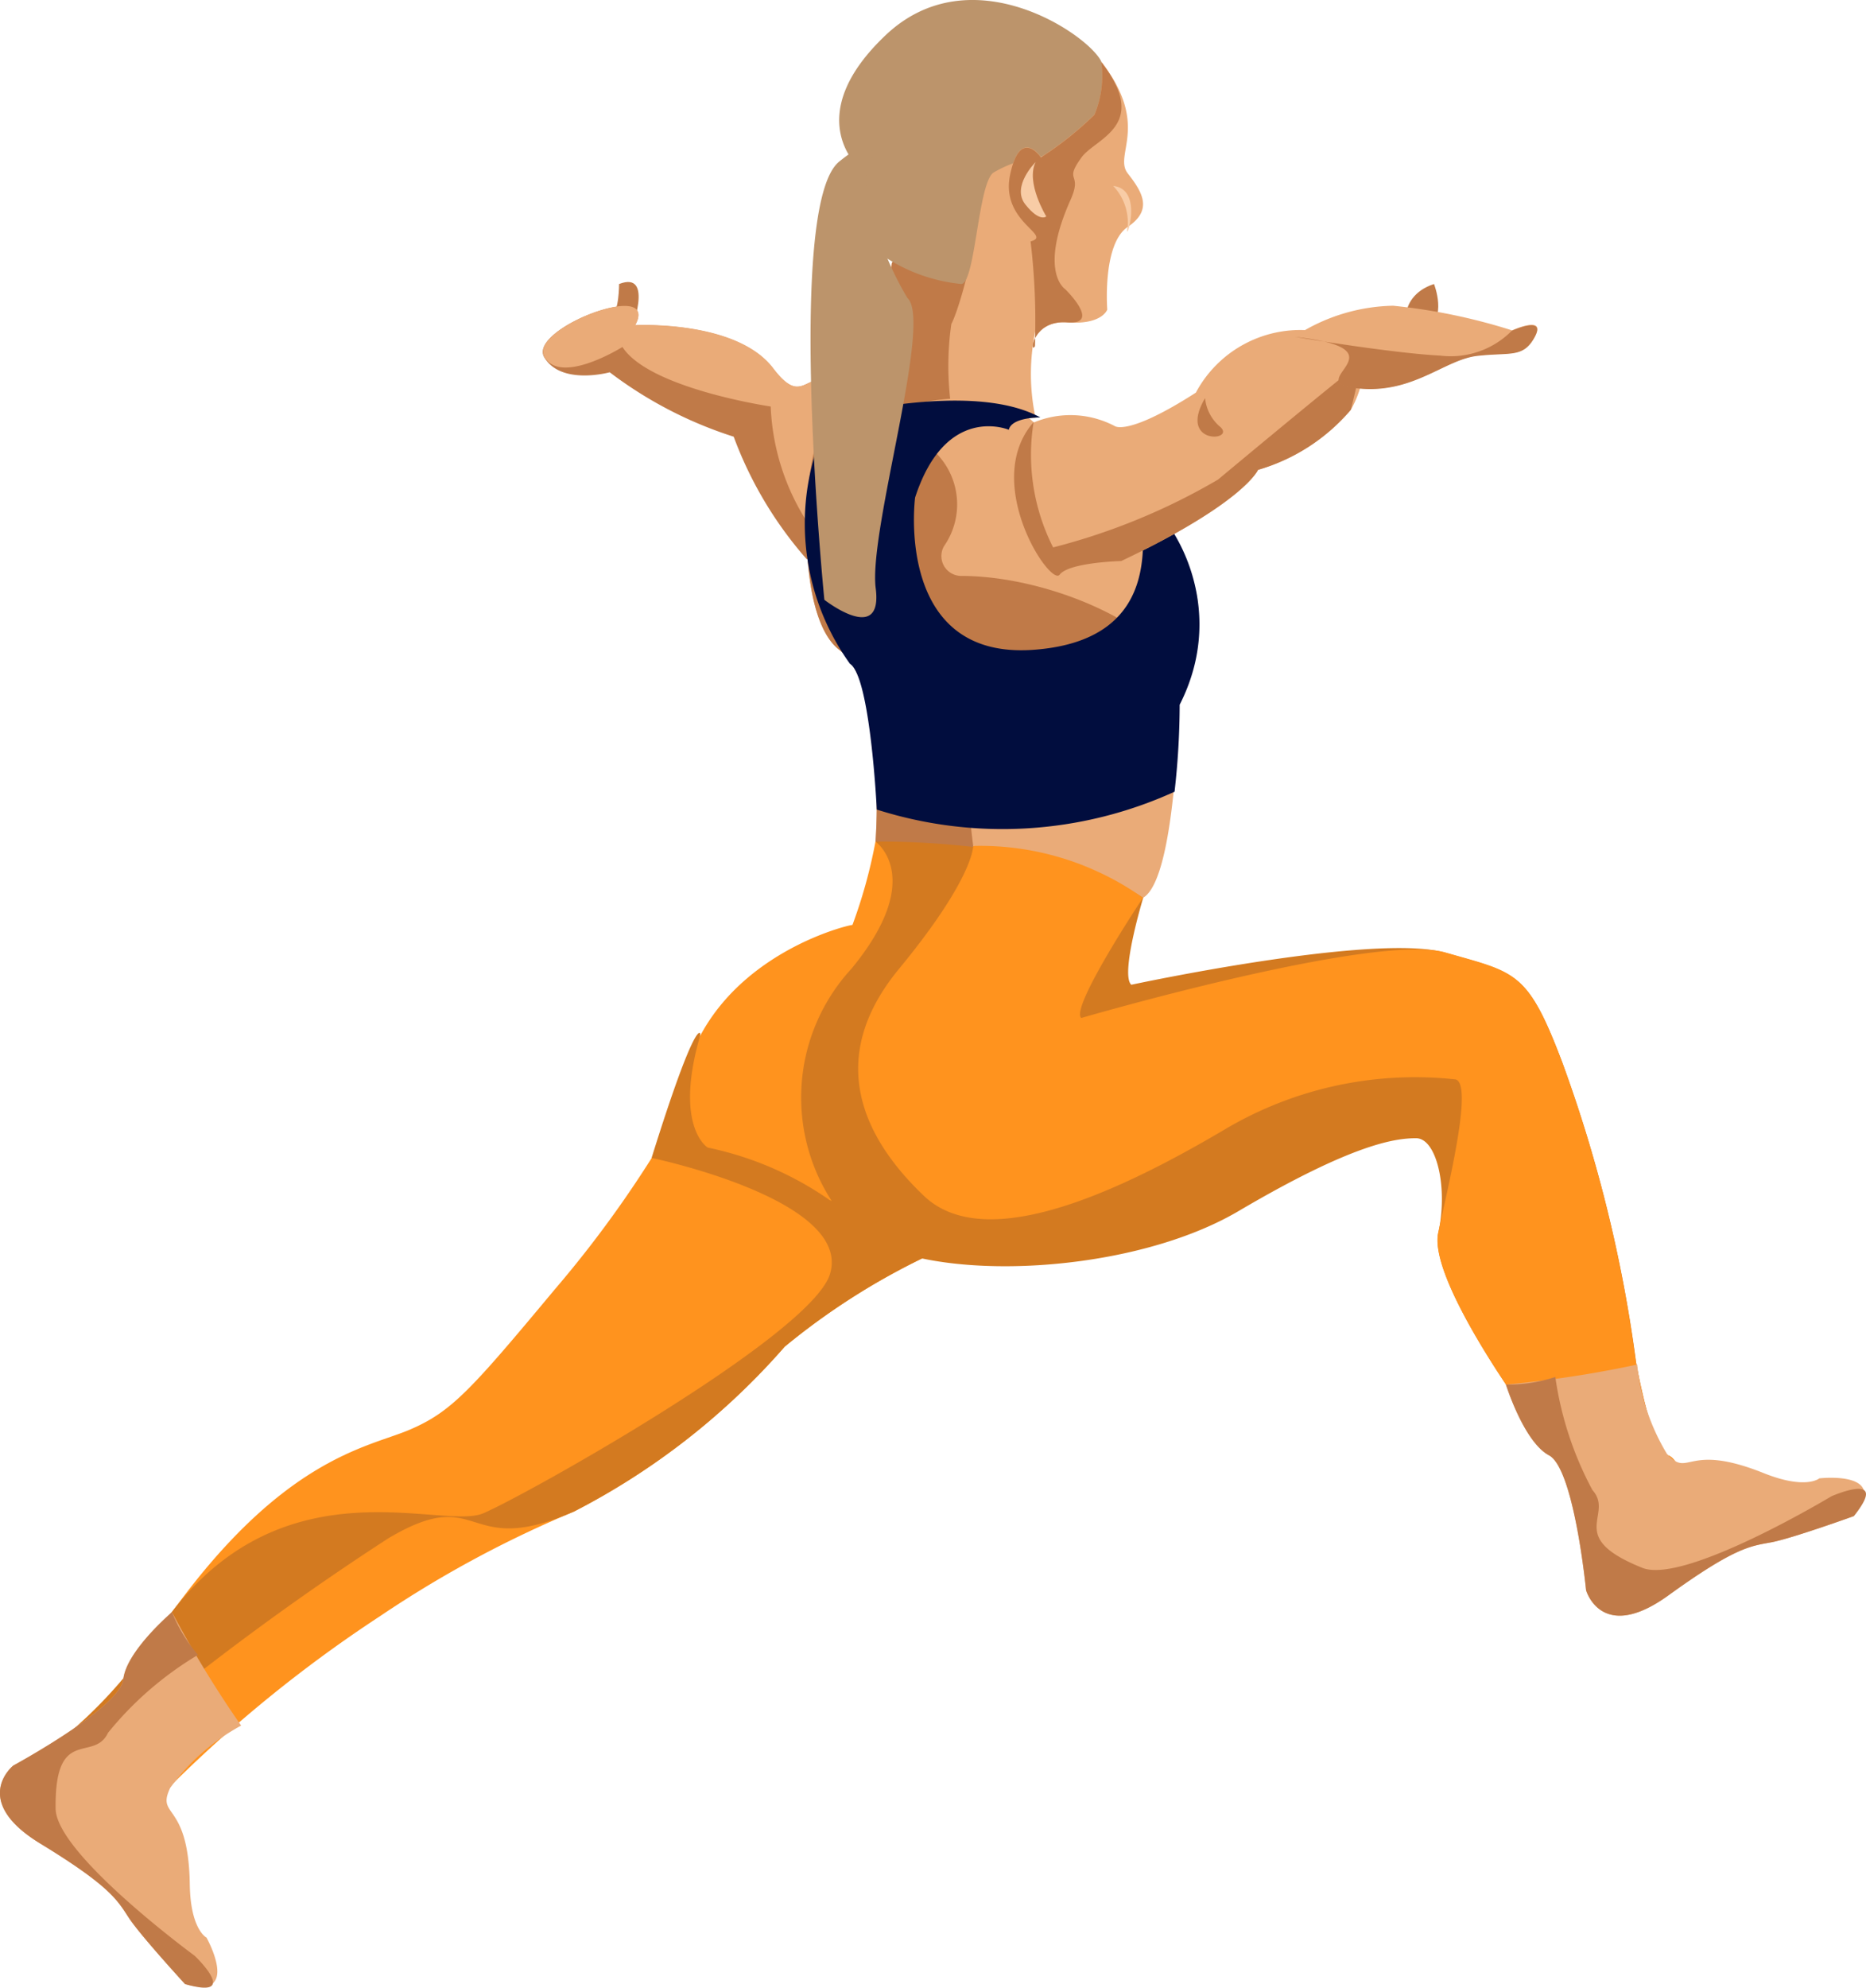 <svg xmlns="http://www.w3.org/2000/svg" width="31.364" height="33.391" viewBox="0 0 31.364 33.391">
  <g id="pilates" transform="translate(-673.788 -141.811)">
    <path id="Path_560" data-name="Path 560" d="M1036.6,208.992a3.517,3.517,0,0,1,0-1.475c.2-.387.329-2.907-.158-2.979s-2.259,1.854-2.259,1.854-.333,2.872-.261,3.015S1036.115,208.992,1036.6,208.992Z" transform="translate(-345.406 -60.161)" fill="#eaab78"/>
    <path id="Path_561" data-name="Path 561" d="M1035.258,217.949a4.959,4.959,0,0,1-.074-1.806c.2-.387.73-2.435.244-2.506s-1.243,1.482-1.243,1.482-.333,2.872-.261,3.015S1034.771,218.047,1035.258,217.949Z" transform="translate(-345.406 -68.888)" fill="#c07a48"/>
    <path id="Path_562" data-name="Path 562" d="M1019.215,144.627s-.988-.864.451-2.226,3.415,0,3.623.443a1.93,1.93,0,0,1,.053.988c.021.193-1.069.616-1.069.616a1.973,1.973,0,0,0-.8.265c-.258.2-.3,1.858-.537,1.869a2.849,2.849,0,0,1-1.375-.516c-.107-.215-.1-.795-.236-.859S1019.151,144.627,1019.215,144.627Z" transform="translate(-330.991)" fill="#bc946b"/>
    <path id="Path_563" data-name="Path 563" d="M1088.995,170.117a11.278,11.278,0,0,1,.072,1.761c-.086.143-.043-.444.544-.4s.673-.215.673-.215-.086-1.1.344-1.389.244-.587,0-.9.387-.8-.444-1.876a1.686,1.686,0,0,1-.115.888,5.693,5.693,0,0,1-.9.716s-.344-.516-.516.286S1089.381,170.016,1088.995,170.117Z" transform="translate(-397.885 -24.251)" fill="#eaab78"/>
    <path id="Path_564" data-name="Path 564" d="M1131.562,218.248a.892.892,0,0,1,.243.687C1131.734,219.293,1132.106,218.305,1131.562,218.248Z" transform="translate(-439.063 -73.313)" fill="#f8cca6"/>
    <path id="Path_565" data-name="Path 565" d="M1088.995,170.117a11.278,11.278,0,0,1,.072,1.761c-.086.143-.043-.444.544-.4s-.035-.559-.035-.559-.452-.286.091-1.5c.21-.472-.128-.286.187-.716.235-.321,1.16-.53.329-1.6a1.686,1.686,0,0,1-.115.888,5.693,5.693,0,0,1-.9.716s-.344-.516-.516.286S1089.381,170.016,1088.995,170.117Z" transform="translate(-397.885 -24.251)" fill="#c07a48"/>
    <path id="Path_566" data-name="Path 566" d="M1093.85,208.438s-.415.409-.172.713.351.2.351.2S1093.679,208.782,1093.85,208.438Z" transform="translate(-402.655 -63.904)" fill="#f8cca6"/>
    <path id="Path_567" data-name="Path 567" d="M901.528,271.877a6.557,6.557,0,0,1-1.224-2.054,6.911,6.911,0,0,1-2.084-1.082s-.816.226-1.1-.252,1.955-1.325,1.525-.536c0,0,1.7-.092,2.32.724s.516-.35,1.525.5S902.108,272.07,901.528,271.877Z" transform="translate(-214.184 -120.676)" fill="#c07a48"/>
    <path id="Path_568" data-name="Path 568" d="M924.812,257.732s0,.472-.129.537.322.272.322.272S925.413,257.5,924.812,257.732Z" transform="translate(-240.618 -111.15)" fill="#c07a48"/>
    <path id="Path_569" data-name="Path 569" d="M901.871,271.7a3.881,3.881,0,0,1-.945-2.384s-2.041-.3-2.492-1c0,0-1.031.647-1.31.169s1.955-1.325,1.525-.536c0,0,1.7-.092,2.32.724s.516-.35,1.525.5S902.451,271.9,901.871,271.7Z" transform="translate(-214.184 -120.676)" fill="#eaab78"/>
    <path id="Path_570" data-name="Path 570" d="M1006.622,312.95s.2-2.6-.61-3.222-.55-3.458-.314-3.566,2.523-1.246,3.581-.258,1.64,1.547,1.64,1.547a1.8,1.8,0,0,1,.815,2.685s-.009,3.416-.617,3.759S1011.734,313.014,1006.622,312.95Z" transform="translate(-318.118 -157.001)" fill="#eaab78"/>
    <path id="Path_571" data-name="Path 571" d="M1006.622,320.59s.2-2.6-.61-3.222-.55-3.459-.314-3.566.81-.795,1.869.193a1.227,1.227,0,0,1,.206,1.632.334.334,0,0,0,.288.5c1.418,0,3.222.766,3.674,1.647,0,0-4.146-2.17-3.471,2.888C1008.356,321.355,1006.622,320.59,1006.622,320.59Z" transform="translate(-318.118 -164.641)" fill="#c07a48"/>
    <path id="Path_572" data-name="Path 572" d="M1007.651,306.958s-1.059-.451-1.575,1.139c0,0-.356,2.729,1.992,2.557s1.737-2.171,1.838-2.428,1.6,1.418.617,3.351a13.063,13.063,0,0,1-.086,1.461,6.977,6.977,0,0,1-5.005.3s-.107-2.234-.451-2.449a4.035,4.035,0,0,1-.344-4.138s2.384-.637,3.544,0C1008.182,306.751,1007.7,306.743,1007.651,306.958Z" transform="translate(-316.907 -157.927)" fill="#010d3e"/>
    <path id="Path_573" data-name="Path 573" d="M1072.758,280.013a1.6,1.6,0,0,1,2.213-.795s.208.186,1.368-.559a1.991,1.991,0,0,1,1.926-1.045c1.453.036.68,1.332.68,1.332a3.229,3.229,0,0,1-1.561,1.01s-.23.551-2.3,1.532c0,0-.877.021-1.034.229S1071.878,281.023,1072.758,280.013Z" transform="translate(-382.451 -130.252)" fill="#eaab78"/>
    <path id="Path_574" data-name="Path 574" d="M1091.184,291.424a3.444,3.444,0,0,0,.328,2.105,10.734,10.734,0,0,0,2.771-1.139s2.191-1.826,2.429-1.984l-.195.81a3.228,3.228,0,0,1-1.561,1.01s-.23.551-2.3,1.532c0,0-.877.021-1.034.229S1090.3,292.434,1091.184,291.424Z" transform="translate(-400.023 -142.522)" fill="#c07a48"/>
    <path id="Path_575" data-name="Path 575" d="M1252.447,258.547s.236.592-.15.779S1251.781,258.762,1252.447,258.547Z" transform="translate(-554.556 -111.965)" fill="#c07a48"/>
    <path id="Path_576" data-name="Path 576" d="M1206.19,267.934a3.115,3.115,0,0,1,1.654-.516,9.859,9.859,0,0,1,2,.414s.58-.264.387.1-.408.258-.967.322-1.091.656-2.038.543S1208.1,268.149,1206.19,267.934Z" transform="translate(-510.641 -120.471)" fill="#eaab78"/>
    <path id="Path_577" data-name="Path 577" d="M1206.19,275.709s1.611.273,2.449.316a1.445,1.445,0,0,0,1.2-.417s.58-.264.387.1-.408.258-.967.322-1.091.656-2.038.543S1208.1,275.924,1206.19,275.709Z" transform="translate(-510.641 -128.24)" fill="#c07a48"/>
    <path id="Path_578" data-name="Path 578" d="M1166.4,305.5a.721.721,0,0,0,.258.486C1166.918,306.226,1165.935,306.292,1166.4,305.5Z" transform="translate(-472.357 -157.001)" fill="#c07a48"/>
    <path id="Path_579" data-name="Path 579" d="M1007.341,209.283s-.662-6.623.249-7.361.438.272.438.272a5.386,5.386,0,0,0,.709,2.019c.43.387-.657,3.91-.533,4.876S1007.341,209.283,1007.341,209.283Z" transform="translate(-319.697 -57.396)" fill="#bc946b"/>
    <path id="Path_580" data-name="Path 580" d="M682.129,504.993a2.54,2.54,0,0,1,.687-1.525,22.468,22.468,0,0,1,3.437-2.771,18.671,18.671,0,0,1,3.265-1.761,11.96,11.96,0,0,0,3.544-2.771,11.606,11.606,0,0,1,2.307-1.481c.722-.216-.618-3.331-.618-3.331s.739-3.587-.163-3.673a8.462,8.462,0,0,1-.387,1.4c-.086,0-2.75.644-2.921,3.158A18.886,18.886,0,0,1,689.2,495.2c-1.418,1.7-1.74,2.062-2.449,2.363s-2.191.473-4.146,3.287a7.626,7.626,0,0,1-2.234,2.32C679.315,503.64,682.129,504.993,682.129,504.993Z" transform="translate(-6.085 -331.731)" fill="#ff931e"/>
    <path id="Path_581" data-name="Path 581" d="M680.668,579.524a13.025,13.025,0,0,0,1.641-1.719,46.052,46.052,0,0,1,4.11-3c1.59-.945,1.253.365,3.122-.451a11.959,11.959,0,0,0,3.544-2.771,11.6,11.6,0,0,1,2.307-1.481c.722-.216-1.549-.979-1.549-.979a5.553,5.553,0,0,0-2.053-.884s-.571-.344-.128-1.876c.024-.082-.068-.344-.815,2.05,0,0,3.372.7,3,1.946-.3,1.026-5.12,3.723-5.829,4.024s-3.444-.931-5.4,1.883a7.914,7.914,0,0,1-2.234,2.32C679.731,578.894,680.668,579.524,680.668,579.524Z" transform="translate(-6.107 -407.15)" fill="#d37a20"/>
    <path id="Path_582" data-name="Path 582" d="M1004.537,487.66h0s2.977-.064,4.5.945c0,0-.391,1.288-.2,1.46,0,0,4.1-.88,5.283-.537s1.375.3,1.955,1.826a23.648,23.648,0,0,1,1.246,5.048s.258,1.482.537,1.568.559,1.246,0,1.246a7.126,7.126,0,0,0-1.075.09,9.04,9.04,0,0,0-1.374-2.13s-1.576-2.17-1.411-2.943-.032-1.59-.374-1.59-1.051.086-2.984,1.224-5.5,1.224-6.487.279a3.194,3.194,0,0,1-.021-4.349C1005.4,488.261,1004.537,487.66,1004.537,487.66Z" transform="translate(-316.034 -331.711)" fill="#d37a20"/>
    <path id="Path_583" data-name="Path 583" d="M1028.661,489.333h0a4.731,4.731,0,0,1,2.854.871s-1.23,1.847-1.037,2.019c0,0,4.941-1.439,6.122-1.1s1.375.3,1.955,1.826A23.643,23.643,0,0,1,1039.8,498s.258,1.482.537,1.568.558,1.246,0,1.246-1.328-.83-1.328-.83a8.742,8.742,0,0,0-1.121-1.21s-1.576-2.17-1.411-2.943.614-2.578.272-2.578a6.267,6.267,0,0,0-3.887.859c-1.933,1.139-4.039,2.041-5.028,1.1s-1.688-2.275-.421-3.812S1028.661,489.333,1028.661,489.333Z" transform="translate(-338.516 -333.311)" fill="#ff931e"/>
    <path id="Path_584" data-name="Path 584" d="M1298.333,704.54s1.2-.14.58.634c0,0-1.042.376-1.386.44s-.6.075-1.729.891-1.385-.086-1.385-.086-.2-2.041-.623-2.266-.724-1.189-.724-1.189a18.53,18.53,0,0,0,2.206-.336,3.581,3.581,0,0,0,.5,1.5c.376.419.315-.2,1.622.322C1298.108,704.737,1298.333,704.54,1298.333,704.54Z" transform="translate(-593.966 -537.894)" fill="#eaab78"/>
    <path id="Path_585" data-name="Path 585" d="M1298.537,709.756s1-.44.376.333c0,0-1.042.376-1.386.44s-.6.075-1.729.891-1.385-.086-1.385-.086-.2-2.041-.623-2.266-.724-1.189-.724-1.189a2.568,2.568,0,0,0,.83-.127,5.713,5.713,0,0,0,.624,1.9c.376.419-.469.783.838,1.306C1296.067,711.243,1298.537,709.756,1298.537,709.756Z" transform="translate(-593.966 -542.809)" fill="#c07a48"/>
    <g id="Group_720" data-name="Group 720" transform="translate(673.788 168.894)">
      <path id="Path_586" data-name="Path 586" d="M677.259,809.862s.593,1.056-.361.78c0,0-.749-.816-.941-1.108s-.3-.526-1.49-1.251-.456-1.311-.456-1.311,1.8-.976,1.85-1.45.818-1.127.818-1.127a18.5,18.5,0,0,0,1.162,1.905,3.582,3.582,0,0,0-1.192,1.046c-.241.509.307.213.329,1.62C676.989,809.73,677.259,809.862,677.259,809.862Z" transform="translate(-673.788 -804.395)" fill="#eaab78"/>
      <g id="Group_719" data-name="Group 719" transform="translate(0)">
        <path id="Path_587" data-name="Path 587" d="M677.06,810.167s.792.751-.162.475c0,0-.749-.816-.941-1.108s-.3-.526-1.49-1.251-.456-1.311-.456-1.311,1.8-.976,1.85-1.45.818-1.127.818-1.127a2.568,2.568,0,0,0,.437.717,5.711,5.711,0,0,0-1.512,1.309c-.241.509-.9-.13-.881,1.277C674.735,808.462,677.06,810.167,677.06,810.167Z" transform="translate(-673.788 -804.395)" fill="#c07a48"/>
      </g>
    </g>
  </g>
</svg>
